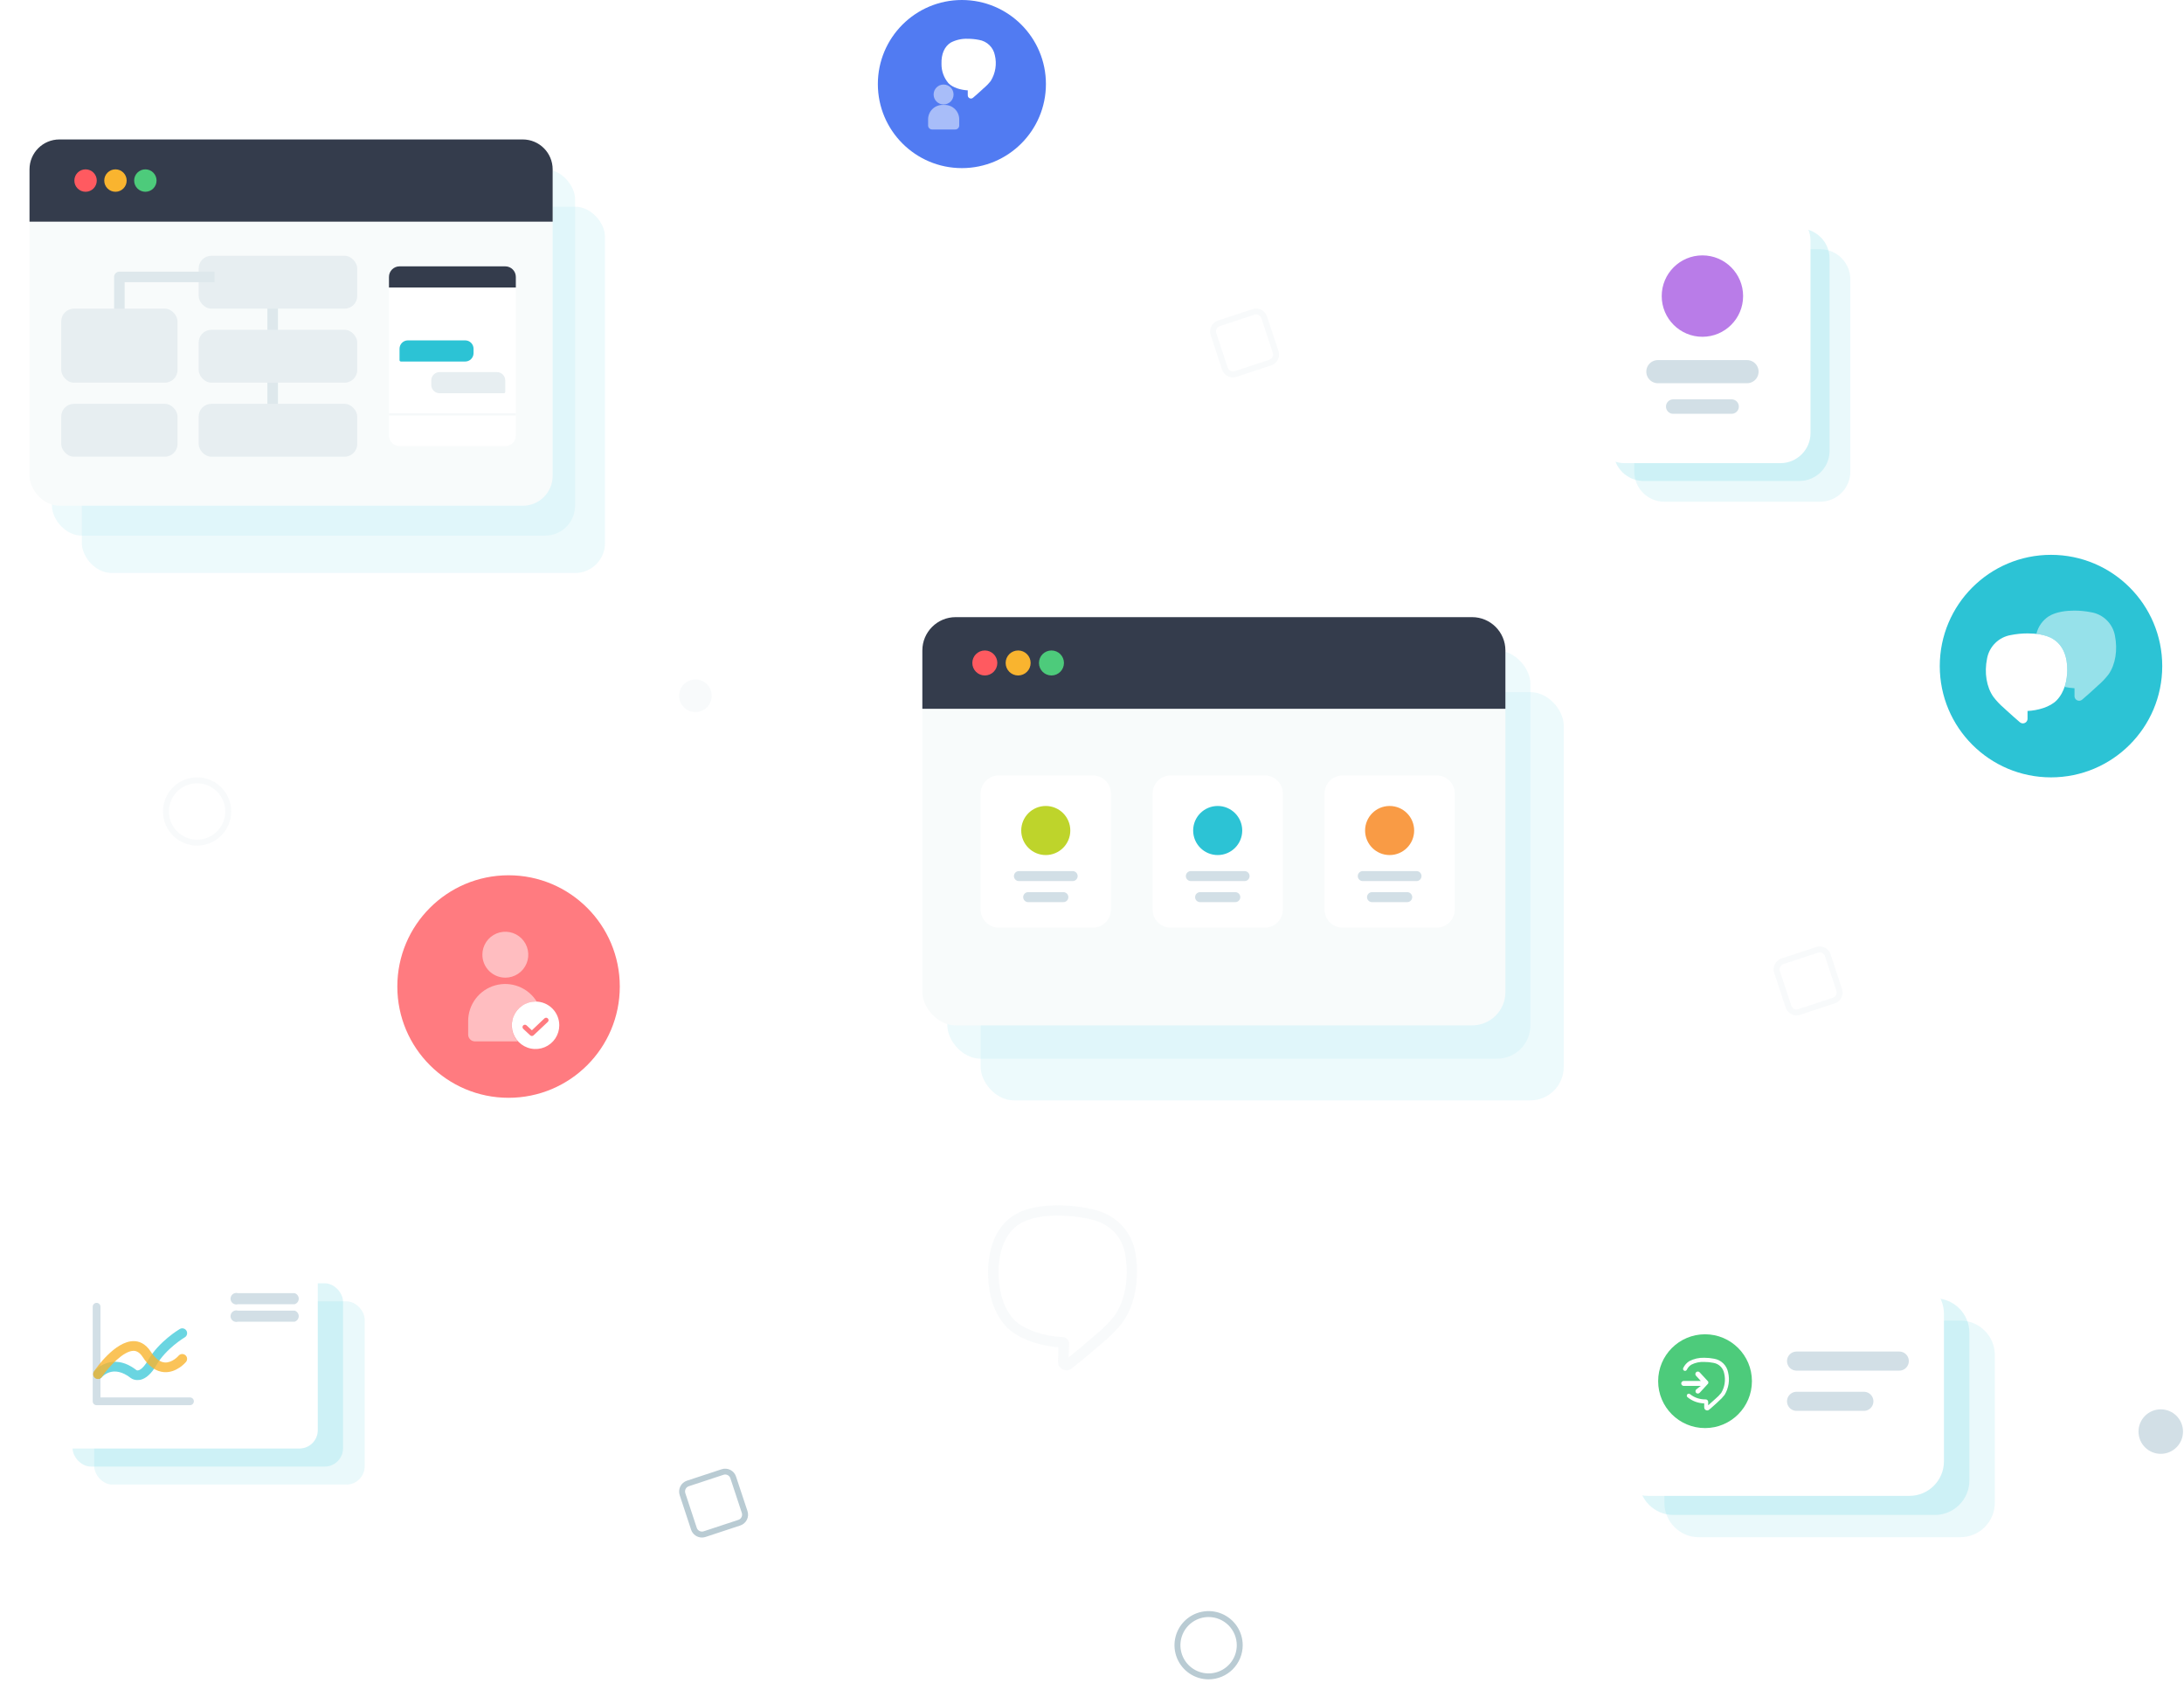 <svg width="370" height="285" viewBox="0 0 370 285" fill="none" xmlns="http://www.w3.org/2000/svg">
<path opacity="0.1" d="M276.864 47.317L276.864 79.872C276.864 82.692 279.15 84.977 281.969 84.977L308.367 84.977C311.187 84.977 313.472 82.692 313.472 79.872L313.472 47.317C313.472 44.498 311.187 42.212 308.367 42.212L281.969 42.212C279.15 42.212 276.864 44.498 276.864 47.317Z" fill="#2CC3D5"/>
<path opacity="0.15" d="M273.347 43.799L273.347 76.355C273.347 79.174 275.633 81.46 278.452 81.46L304.85 81.46C307.669 81.46 309.955 79.174 309.955 76.355L309.955 43.799C309.955 40.98 307.669 38.694 304.85 38.694L278.452 38.694C275.633 38.694 273.347 40.98 273.347 43.799Z" fill="#2CC3D5"/>
<path opacity="0.3" d="M33.392 143.219C32.25 143.219 31.132 142.88 30.182 142.245C29.232 141.61 28.491 140.707 28.053 139.651C27.616 138.595 27.502 137.433 27.725 136.312C27.948 135.191 28.498 134.162 29.306 133.354C30.114 132.545 31.144 131.995 32.265 131.772C33.386 131.549 34.548 131.663 35.604 132.101C36.66 132.538 37.563 133.279 38.198 134.229C38.833 135.18 39.172 136.297 39.172 137.44C39.17 138.972 38.561 140.441 37.477 141.525C36.394 142.608 34.925 143.218 33.392 143.219ZM33.392 132.666C32.448 132.666 31.525 132.946 30.74 133.47C29.955 133.995 29.343 134.741 28.982 135.613C28.621 136.485 28.526 137.445 28.71 138.371C28.895 139.297 29.349 140.148 30.017 140.816C30.684 141.483 31.535 141.938 32.461 142.122C33.387 142.306 34.347 142.212 35.219 141.85C36.092 141.489 36.837 140.877 37.362 140.092C37.886 139.307 38.166 138.384 38.166 137.44C38.165 136.174 37.662 134.961 36.767 134.066C35.872 133.171 34.658 132.667 33.392 132.666Z" fill="#E7EEF1"/>
<path d="M204.753 284.428C203.61 284.428 202.493 284.089 201.542 283.454C200.592 282.819 199.851 281.916 199.414 280.86C198.976 279.804 198.862 278.642 199.085 277.521C199.308 276.4 199.858 275.37 200.667 274.562C201.475 273.754 202.504 273.204 203.625 272.981C204.746 272.758 205.908 272.872 206.964 273.31C208.02 273.747 208.923 274.488 209.558 275.438C210.193 276.388 210.532 277.506 210.532 278.649C210.531 280.181 209.921 281.65 208.838 282.734C207.754 283.817 206.285 284.426 204.753 284.428ZM204.753 273.875C203.809 273.875 202.886 274.155 202.101 274.679C201.316 275.204 200.704 275.949 200.342 276.822C199.981 277.694 199.886 278.654 200.071 279.58C200.255 280.506 200.71 281.357 201.377 282.024C202.045 282.692 202.895 283.147 203.822 283.331C204.748 283.515 205.707 283.421 206.58 283.059C207.452 282.698 208.198 282.086 208.722 281.301C209.247 280.516 209.527 279.593 209.527 278.649C209.526 277.383 209.022 276.169 208.127 275.274C207.232 274.379 206.019 273.876 204.753 273.875Z" fill="#B9CBD3"/>
<path d="M366.062 246.236C368.144 246.236 369.831 244.549 369.831 242.467C369.831 240.386 368.144 238.698 366.062 238.698C363.981 238.698 362.293 240.386 362.293 242.467C362.293 244.549 363.981 246.236 366.062 246.236Z" fill="#D2DFE6"/>
<path opacity="0.3" d="M117.816 120.605C119.343 120.605 120.58 119.368 120.58 117.842C120.58 116.315 119.343 115.078 117.816 115.078C116.29 115.078 115.052 116.315 115.052 117.842C115.052 119.368 116.29 120.605 117.816 120.605Z" fill="#E7EEF1"/>
<path d="M118.923 260.41C118.518 260.41 118.122 260.284 117.792 260.047C117.462 259.811 117.214 259.478 117.084 259.093L115.149 253.229C114.989 252.74 115.029 252.207 115.26 251.746C115.373 251.519 115.531 251.317 115.723 251.152C115.916 250.986 116.139 250.86 116.381 250.782L122.25 248.847C122.491 248.767 122.746 248.735 122.999 248.754C123.253 248.772 123.5 248.841 123.727 248.955C123.954 249.07 124.156 249.228 124.322 249.42C124.487 249.613 124.613 249.837 124.692 250.078L126.632 255.927C126.714 256.169 126.746 256.424 126.729 256.678C126.711 256.933 126.643 257.181 126.528 257.408C126.413 257.636 126.255 257.839 126.061 258.005C125.868 258.171 125.643 258.296 125.401 258.375L119.536 260.309C119.339 260.375 119.132 260.409 118.923 260.41ZM122.853 249.736C122.754 249.736 122.655 249.753 122.562 249.787L116.697 251.721C116.581 251.759 116.473 251.819 116.379 251.899C116.286 251.978 116.21 252.076 116.155 252.185C116.1 252.295 116.067 252.414 116.058 252.536C116.049 252.658 116.065 252.781 116.104 252.897L118.039 258.762C118.117 258.996 118.284 259.189 118.505 259.3C118.725 259.412 118.98 259.431 119.215 259.355L125.084 257.42C125.2 257.383 125.308 257.323 125.4 257.243C125.492 257.164 125.568 257.067 125.622 256.958C125.733 256.736 125.753 256.48 125.677 256.244L123.738 250.38C123.677 250.193 123.559 250.03 123.4 249.914C123.241 249.799 123.05 249.736 122.853 249.736Z" fill="#B9CBD3"/>
<path opacity="0.3" d="M208.876 63.922C208.574 63.923 208.276 63.851 208.007 63.712C207.78 63.6 207.578 63.446 207.411 63.256C207.245 63.066 207.118 62.845 207.037 62.606L205.102 56.742C205.022 56.5 204.991 56.245 205.009 55.991C205.028 55.737 205.096 55.49 205.21 55.262C205.325 55.035 205.483 54.833 205.676 54.666C205.868 54.5 206.092 54.374 206.334 54.294L212.203 52.359C212.69 52.199 213.221 52.239 213.679 52.47C214.137 52.7 214.485 53.104 214.645 53.591L216.585 59.44C216.667 59.681 216.699 59.937 216.682 60.191C216.664 60.445 216.596 60.693 216.481 60.921C216.366 61.149 216.208 61.351 216.014 61.517C215.821 61.683 215.596 61.809 215.354 61.887L209.489 63.822C209.292 63.888 209.085 63.922 208.876 63.922ZM212.806 53.249C212.707 53.249 212.608 53.266 212.515 53.299L206.65 55.234C206.416 55.312 206.223 55.479 206.111 55.7C206 55.92 205.981 56.175 206.057 56.41L207.992 62.274C208.07 62.508 208.237 62.702 208.458 62.813C208.678 62.924 208.933 62.944 209.168 62.867L215.037 60.932C215.271 60.855 215.465 60.687 215.576 60.467C215.687 60.246 215.707 59.991 215.63 59.757L213.691 53.892C213.63 53.705 213.512 53.542 213.353 53.427C213.194 53.311 213.003 53.249 212.806 53.249Z" fill="#E7EEF1"/>
<path opacity="0.3" d="M180.622 232.072C180.436 232.068 180.252 232.027 180.081 231.951C179.91 231.876 179.756 231.768 179.627 231.633C179.498 231.498 179.397 231.339 179.33 231.165C179.263 230.991 179.231 230.805 179.236 230.618L179.314 228.19C176.265 227.962 172.343 226.777 170.355 224.57C167.89 221.827 167.378 218.094 167.392 215.464C167.4 210.866 169.053 207.383 172.054 205.663C174.449 204.281 177.721 204.082 180.041 204.161C181.794 204.215 183.537 204.446 185.244 204.849C189.149 205.795 191.744 208.522 192.37 212.32C193.104 216.796 192.237 221.221 190.063 224.131C189.046 225.39 187.897 226.535 186.635 227.548L185.941 228.14C184.371 229.513 182.764 230.818 181.537 231.793C181.308 231.971 181.031 232.076 180.741 232.094L180.622 232.072ZM180 205.893C177.045 205.797 174.542 206.244 172.95 207.162C169.674 209.047 169.175 213.155 169.171 215.441C169.167 217.728 169.597 221.062 171.687 223.389C173.392 225.282 177.165 226.363 180.011 226.459C180.162 226.463 180.311 226.496 180.449 226.558C180.587 226.619 180.712 226.708 180.815 226.818C180.918 226.929 180.998 227.058 181.051 227.2C181.103 227.342 181.127 227.492 181.121 227.643L181.042 229.901C182.148 229.002 183.486 227.908 184.792 226.769L185.493 226.165C186.655 225.238 187.717 224.192 188.662 223.044C190.571 220.513 191.311 216.59 190.648 212.573C190.135 209.455 188.078 207.306 184.848 206.522C183.257 206.153 181.634 205.944 180.001 205.898L180 205.893Z" fill="#E7EEF1"/>
<path d="M347.469 131.661C357.877 131.661 366.314 123.224 366.314 112.817C366.314 102.409 357.877 93.972 347.469 93.972C337.062 93.972 328.625 102.409 328.625 112.817C328.625 123.224 337.062 131.661 347.469 131.661Z" fill="#2CC3D5"/>
<path opacity="0.5" d="M358.299 107.655C358.116 106.663 357.632 105.751 356.913 105.043C356.194 104.335 355.274 103.867 354.278 103.7C353.339 103.512 352.382 103.418 351.424 103.419C350.158 103.419 348.379 103.585 347.092 104.379C346.034 105.066 345.282 106.136 344.992 107.364C345.997 107.449 346.972 107.748 347.851 108.243C349.459 109.248 350.298 111.168 350.223 113.675C350.202 114.58 350.05 115.478 349.771 116.339C350.323 116.459 350.884 116.535 351.449 116.565V117.902C351.449 118.11 351.532 118.309 351.679 118.456C351.826 118.603 352.025 118.686 352.233 118.686H352.303C352.463 118.671 352.614 118.608 352.736 118.505C353.384 117.947 354.243 117.208 355.072 116.429L355.434 116.093C356.107 115.522 356.715 114.88 357.248 114.178C358.389 112.515 358.781 110.087 358.299 107.655Z" fill="white"/>
<path d="M347.846 108.243C346.559 107.444 344.78 107.279 343.514 107.279C342.555 107.278 341.599 107.372 340.66 107.56C339.664 107.729 338.745 108.199 338.026 108.907C337.307 109.615 336.823 110.527 336.639 111.52C336.137 113.952 336.554 116.379 337.695 118.007C338.228 118.711 338.836 119.355 339.509 119.927L339.871 120.264C340.7 121.033 341.554 121.771 342.212 122.339C342.331 122.438 342.476 122.499 342.629 122.515H342.715C342.921 122.514 343.118 122.431 343.264 122.285C343.41 122.14 343.492 121.942 343.494 121.736V120.415C345.162 120.344 347.313 119.771 348.439 118.6C349.831 117.148 350.177 115.113 350.223 113.666C350.293 111.168 349.454 109.238 347.846 108.243Z" fill="white"/>
<path opacity="0.3" d="M304.355 171.979C304.054 171.977 303.756 171.907 303.486 171.773C303.027 171.54 302.678 171.136 302.516 170.647L300.581 164.783C300.501 164.541 300.47 164.286 300.489 164.031C300.508 163.777 300.576 163.53 300.691 163.302C300.806 163.075 300.965 162.872 301.158 162.706C301.351 162.54 301.575 162.414 301.818 162.335L307.682 160.401C308.17 160.241 308.701 160.282 309.159 160.512C309.618 160.743 309.966 161.145 310.129 161.632L312.064 167.501C312.144 167.743 312.175 167.997 312.156 168.251C312.137 168.504 312.068 168.752 311.954 168.979C311.84 169.206 311.681 169.409 311.488 169.575C311.295 169.74 311.07 169.866 310.828 169.944L304.963 171.878C304.767 171.944 304.562 171.978 304.355 171.979ZM308.29 161.305C308.191 161.307 308.093 161.324 307.999 161.355L302.129 163.29C301.895 163.368 301.702 163.536 301.59 163.756C301.479 163.976 301.46 164.231 301.536 164.466L303.471 170.33C303.549 170.566 303.717 170.761 303.938 170.873C304.047 170.928 304.166 170.961 304.287 170.97C304.409 170.979 304.531 170.963 304.647 170.923L310.516 168.989C310.632 168.952 310.74 168.892 310.832 168.812C310.924 168.733 311 168.636 311.054 168.526C311.11 168.417 311.144 168.298 311.153 168.175C311.163 168.053 311.148 167.93 311.109 167.813L309.175 161.948C309.095 161.714 308.927 161.519 308.707 161.406C308.578 161.341 308.435 161.306 308.29 161.305Z" fill="#E7EEF1"/>
<path d="M162.958 28.473C170.82 28.473 177.194 22.099 177.194 14.236C177.194 6.374 170.82 0 162.958 0C155.095 0 148.721 6.374 148.721 14.236C148.721 22.099 155.095 28.473 162.958 28.473Z" fill="#517BF2"/>
<path opacity="0.5" d="M159.857 17.694C160.79 17.694 161.546 16.938 161.546 16.006C161.546 15.073 160.79 14.317 159.857 14.317C158.925 14.317 158.169 15.073 158.169 16.006C158.169 16.938 158.925 17.694 159.857 17.694Z" fill="white"/>
<path opacity="0.5" d="M160.043 17.774H159.671C159.026 17.774 158.406 18.03 157.949 18.486C157.493 18.942 157.235 19.561 157.234 20.206V21.212C157.228 21.304 157.242 21.396 157.274 21.483C157.305 21.57 157.354 21.65 157.418 21.718C157.481 21.785 157.558 21.838 157.643 21.875C157.728 21.912 157.82 21.93 157.912 21.93H161.827C161.916 21.931 162.005 21.914 162.087 21.88C162.17 21.846 162.245 21.796 162.308 21.733C162.371 21.67 162.421 21.595 162.455 21.512C162.489 21.43 162.506 21.341 162.505 21.252V20.247C162.51 19.922 162.45 19.599 162.328 19.297C162.206 18.996 162.025 18.722 161.795 18.491C161.566 18.261 161.293 18.079 160.992 17.956C160.691 17.833 160.368 17.771 160.043 17.774Z" fill="white"/>
<path d="M168.546 9.367C168.419 8.707 168.092 8.102 167.609 7.635C167.126 7.167 166.511 6.86 165.847 6.754C165.223 6.63 164.589 6.567 163.953 6.568C162.955 6.527 161.964 6.747 161.078 7.207C160.008 7.87 159.45 9.151 159.5 10.82C159.484 12.02 159.906 13.184 160.686 14.096C161.43 14.87 162.847 15.252 163.953 15.302V16.157C163.953 16.298 164.009 16.433 164.109 16.533C164.208 16.633 164.344 16.689 164.485 16.689H164.535C164.645 16.678 164.748 16.634 164.832 16.564C165.264 16.192 165.837 15.704 166.38 15.192L166.621 14.966C167.079 14.589 167.494 14.162 167.857 13.694C168.651 12.4 168.898 10.844 168.546 9.367Z" fill="white"/>
<path d="M86.157 185.933C96.565 185.933 105.002 177.496 105.002 167.089C105.002 156.681 96.565 148.244 86.157 148.244C75.75 148.244 67.313 156.681 67.313 167.089C67.313 177.496 75.75 185.933 86.157 185.933Z" fill="#FF7B80"/>
<path opacity="0.5" d="M85.61 165.586C86.379 165.586 87.131 165.358 87.771 164.931C88.41 164.503 88.909 163.896 89.203 163.185C89.498 162.474 89.575 161.692 89.424 160.938C89.275 160.183 88.904 159.49 88.36 158.946C87.816 158.402 87.123 158.032 86.368 157.882C85.614 157.732 84.832 157.809 84.121 158.103C83.411 158.398 82.803 158.896 82.376 159.536C81.948 160.175 81.72 160.927 81.72 161.697C81.722 162.728 82.132 163.716 82.861 164.445C83.59 165.175 84.579 165.585 85.61 165.586Z" fill="white"/>
<path opacity="0.5" d="M86.695 173.667C86.695 172.6 87.118 171.578 87.872 170.824C88.626 170.07 89.649 169.647 90.715 169.647H90.936C90.22 168.482 89.144 167.583 87.871 167.087C86.597 166.59 85.197 166.522 83.882 166.894C82.566 167.266 81.408 168.057 80.584 169.147C79.759 170.237 79.313 171.566 79.313 172.933V175.23C79.314 175.534 79.436 175.826 79.651 176.042C79.867 176.257 80.159 176.379 80.463 176.38H87.73C87.059 175.636 86.69 174.669 86.695 173.667Z" fill="white"/>
<path d="M90.73 169.632C89.935 169.632 89.158 169.867 88.497 170.309C87.835 170.751 87.32 171.379 87.016 172.113C86.712 172.848 86.632 173.656 86.787 174.436C86.942 175.216 87.325 175.932 87.887 176.494C88.45 177.057 89.166 177.44 89.946 177.595C90.726 177.75 91.534 177.67 92.269 177.366C93.003 177.062 93.631 176.546 94.073 175.885C94.514 175.224 94.75 174.447 94.75 173.652C94.75 172.586 94.327 171.563 93.573 170.809C92.819 170.055 91.796 169.632 90.73 169.632ZM92.785 173.099L90.388 175.355C90.314 175.426 90.215 175.466 90.112 175.466C90.009 175.466 89.909 175.428 89.831 175.36L88.65 174.26C88.571 174.187 88.524 174.086 88.519 173.979C88.514 173.871 88.552 173.766 88.625 173.687C88.698 173.608 88.8 173.561 88.908 173.556C89.016 173.551 89.122 173.589 89.203 173.662L90.107 174.501L92.228 172.491C92.266 172.453 92.311 172.423 92.36 172.402C92.41 172.381 92.463 172.371 92.517 172.371C92.57 172.371 92.624 172.381 92.673 172.402C92.723 172.423 92.768 172.453 92.806 172.491C92.848 172.53 92.881 172.578 92.904 172.631C92.926 172.684 92.936 172.742 92.935 172.8C92.933 172.857 92.918 172.914 92.893 172.966C92.867 173.017 92.83 173.063 92.785 173.099Z" fill="white"/>
<g filter="url(#filter0_d)">
<path d="M270.119 39.779L270.119 72.335C270.119 75.154 272.404 77.439 275.224 77.439L301.622 77.439C304.441 77.439 306.727 75.154 306.727 72.335L306.727 39.779C306.727 36.96 304.441 34.674 301.622 34.674L275.224 34.674C272.404 34.674 270.119 36.96 270.119 39.779Z" fill="white"/>
</g>
<path d="M288.412 57.041C292.22 57.041 295.307 53.955 295.307 50.147C295.307 46.339 292.22 43.253 288.412 43.253C284.605 43.253 281.518 46.339 281.518 50.147C281.518 53.955 284.605 57.041 288.412 57.041Z" fill="#B97CE8"/>
<path d="M280.866 62.946H295.97" stroke="#D2DFE6" stroke-width="3.918" stroke-linecap="round" stroke-linejoin="round"/>
<path d="M283.465 68.861H293.359" stroke="#D2DFE6" stroke-width="2.449" stroke-linecap="round" stroke-linejoin="round"/>
<rect opacity="0.1" x="15.963" y="220.406" width="45.822" height="31.041" rx="3.104" fill="#2CC3D5"/>
<rect opacity="0.15" x="12.294" y="217.349" width="45.822" height="31.041" rx="3.104" fill="#2CC3D5"/>
<g filter="url(#filter1_d)">
<rect x="8.015" y="213.07" width="45.822" height="31.041" rx="3.104" fill="white"/>
</g>
<path d="M49.902 220.898H40.302C40.157 220.94 40.004 220.947 39.855 220.919C39.706 220.892 39.566 220.83 39.445 220.739C39.325 220.648 39.227 220.53 39.159 220.395C39.092 220.259 39.057 220.11 39.057 219.959C39.057 219.808 39.092 219.659 39.159 219.523C39.227 219.388 39.325 219.27 39.445 219.179C39.566 219.088 39.706 219.026 39.855 218.998C40.004 218.971 40.157 218.978 40.302 219.02H49.902C50.106 219.078 50.286 219.201 50.413 219.371C50.541 219.54 50.611 219.747 50.611 219.959C50.611 220.171 50.541 220.378 50.413 220.547C50.286 220.717 50.106 220.84 49.902 220.898Z" fill="#D2DFE6"/>
<path d="M49.902 223.855H40.302C40.157 223.896 40.004 223.903 39.855 223.876C39.706 223.848 39.566 223.786 39.445 223.695C39.325 223.604 39.227 223.486 39.159 223.351C39.092 223.216 39.057 223.067 39.057 222.915C39.057 222.764 39.092 222.615 39.159 222.48C39.227 222.344 39.325 222.227 39.445 222.135C39.566 222.044 39.706 221.983 39.855 221.955C40.004 221.927 40.157 221.935 40.302 221.976H49.902C50.106 222.034 50.286 222.158 50.413 222.327C50.541 222.497 50.611 222.703 50.611 222.915C50.611 223.128 50.541 223.334 50.413 223.504C50.286 223.673 50.106 223.796 49.902 223.855Z" fill="#D2DFE6"/>
<path d="M32.184 237.994H16.365C16.191 237.994 16.023 237.925 15.9 237.802C15.777 237.679 15.708 237.511 15.708 237.337V221.321C15.708 221.147 15.777 220.979 15.9 220.856C16.023 220.733 16.191 220.664 16.365 220.664C16.539 220.664 16.706 220.733 16.829 220.856C16.953 220.979 17.022 221.147 17.022 221.321V236.68H32.184C32.358 236.68 32.525 236.749 32.649 236.873C32.772 236.996 32.841 237.163 32.841 237.337C32.841 237.511 32.772 237.679 32.649 237.802C32.525 237.925 32.358 237.994 32.184 237.994Z" fill="#D2DFE6"/>
<path opacity="0.7" d="M23.289 233.737C22.892 233.748 22.503 233.633 22.175 233.409C19.14 231.024 17.317 233.182 17.248 233.277C17.107 233.434 16.91 233.531 16.7 233.547C16.489 233.562 16.28 233.496 16.117 233.362C15.953 233.228 15.848 233.036 15.823 232.826C15.797 232.617 15.854 232.405 15.98 232.236C16.01 232.2 18.897 228.77 23.154 232.082C23.371 232.183 24.1 232.082 25.082 230.373C26.909 227.207 30.318 225.177 30.463 225.092C30.65 224.981 30.874 224.949 31.085 225.004C31.296 225.058 31.477 225.195 31.588 225.382C31.698 225.57 31.73 225.794 31.675 226.005C31.621 226.216 31.485 226.397 31.297 226.507C31.264 226.524 28.111 228.412 26.505 231.195C25.657 232.663 24.727 233.494 23.739 233.707C23.59 233.731 23.439 233.741 23.289 233.737ZM23.151 232.075L23.177 232.095L23.151 232.075Z" fill="#2CC3D5"/>
<path opacity="0.8" d="M16.588 233.563C16.44 233.563 16.294 233.522 16.167 233.445C16.04 233.369 15.936 233.259 15.866 233.128C15.796 232.997 15.763 232.849 15.771 232.701C15.778 232.552 15.826 232.409 15.908 232.285C16.266 231.753 19.485 227.145 22.632 227.145H22.668C23.46 227.145 24.596 227.473 25.526 228.905C26.285 230.081 27.093 230.709 27.927 230.761C29.172 230.837 30.226 229.658 30.226 229.648C30.294 229.56 30.379 229.487 30.476 229.433C30.573 229.379 30.68 229.345 30.79 229.333C30.901 229.322 31.012 229.333 31.118 229.365C31.224 229.398 31.323 229.452 31.407 229.524C31.492 229.595 31.561 229.683 31.611 229.783C31.66 229.882 31.689 229.99 31.696 230.101C31.703 230.212 31.687 230.323 31.649 230.427C31.612 230.532 31.553 230.627 31.478 230.709C31.416 230.784 29.904 232.535 27.822 232.4C26.442 232.308 25.194 231.435 24.15 229.796C23.716 229.139 23.227 228.81 22.655 228.787H22.632C20.911 228.787 18.428 231.491 17.265 233.205C17.19 233.315 17.089 233.406 16.971 233.468C16.853 233.531 16.721 233.563 16.588 233.563Z" fill="#F9B42F"/>
<path opacity="0.1" d="M332.104 223.665H287.815C284.586 223.665 281.968 226.282 281.968 229.512V254.511C281.968 257.74 284.586 260.358 287.815 260.358H332.104C335.334 260.358 337.952 257.74 337.952 254.511V229.512C337.952 226.282 335.334 223.665 332.104 223.665Z" fill="#2CC3D5"/>
<path opacity="0.15" d="M327.794 219.893H283.505C280.275 219.893 277.657 222.511 277.657 225.74V250.739C277.657 253.968 280.275 256.586 283.505 256.586H327.794C331.023 256.586 333.641 253.968 333.641 250.739V225.74C333.641 222.511 331.023 219.893 327.794 219.893Z" fill="#2CC3D5"/>
<g filter="url(#filter2_d)">
<path d="M323.484 215.582H279.194C275.965 215.582 273.347 218.2 273.347 221.43V246.428C273.347 249.658 275.965 252.276 279.194 252.276H323.484C326.713 252.276 329.331 249.658 329.331 246.428V221.43C329.331 218.2 326.713 215.582 323.484 215.582Z" fill="white"/>
</g>
<path d="M288.857 241.872C293.244 241.872 296.8 238.316 296.8 233.929C296.8 229.542 293.244 225.986 288.857 225.986C284.47 225.986 280.914 229.542 280.914 233.929C280.914 238.316 284.47 241.872 288.857 241.872Z" fill="#4DCB7B"/>
<path d="M304.361 230.525H321.764" stroke="#D2DFE6" stroke-width="3.233" stroke-linecap="round" stroke-linejoin="round"/>
<path d="M304.361 237.339H315.766" stroke="#D2DFE6" stroke-width="3.233" stroke-linecap="round" stroke-linejoin="round"/>
<path d="M292.765 232.441C292.654 231.858 292.367 231.324 291.942 230.91C291.518 230.495 290.976 230.222 290.391 230.125C289.842 230.017 289.284 229.963 288.724 229.963C287.841 229.933 286.965 230.132 286.182 230.542C285.739 230.823 285.385 231.225 285.163 231.7C285.124 231.781 285.119 231.874 285.148 231.958C285.177 232.043 285.239 232.112 285.32 232.152C285.4 232.191 285.493 232.196 285.578 232.167C285.663 232.138 285.732 232.076 285.771 231.995C285.938 231.641 286.204 231.341 286.535 231.133C287.212 230.79 287.966 230.63 288.724 230.67C289.237 230.668 289.749 230.718 290.252 230.82C290.712 230.89 291.138 231.102 291.471 231.427C291.803 231.752 292.025 232.174 292.105 232.632C292.375 233.753 292.192 234.934 291.595 235.921C291.317 236.269 291.004 236.588 290.663 236.876L290.443 237.073C290.084 237.408 289.708 237.738 289.39 238.016V237.437C289.39 237.325 289.345 237.218 289.266 237.139C289.187 237.059 289.079 237.015 288.967 237.015C288.019 237.039 287.093 236.734 286.344 236.152C286.283 236.088 286.198 236.05 286.109 236.048C286.02 236.046 285.934 236.079 285.87 236.141C285.805 236.202 285.768 236.286 285.766 236.376C285.763 236.465 285.797 236.551 285.858 236.615C286.661 237.289 287.67 237.668 288.718 237.686V238.381C288.718 238.515 288.771 238.643 288.866 238.737C288.96 238.832 289.088 238.885 289.222 238.885H289.262C289.367 238.874 289.466 238.831 289.546 238.763C289.928 238.439 290.42 238.011 290.906 237.559L291.115 237.362C291.507 237.029 291.862 236.654 292.174 236.245C292.865 235.104 293.077 233.737 292.765 232.441Z" fill="white"/>
<path d="M287.352 235.336C287.28 235.415 287.239 235.518 287.239 235.625C287.239 235.733 287.28 235.836 287.352 235.915C287.429 235.986 287.531 236.025 287.636 236.025C287.694 236.025 287.752 236.013 287.806 235.991C287.86 235.968 287.908 235.934 287.948 235.892L289.407 234.305V234.271C289.407 234.271 289.407 234.271 289.407 234.236C289.407 234.201 289.407 234.236 289.407 234.207C289.41 234.196 289.41 234.184 289.407 234.172C289.405 234.161 289.405 234.149 289.407 234.138C289.405 234.128 289.405 234.118 289.407 234.109C289.41 234.097 289.41 234.085 289.407 234.074C289.407 234.074 289.407 234.074 289.407 234.039V234.01L287.948 232.43C287.91 232.389 287.865 232.356 287.814 232.333C287.763 232.31 287.709 232.297 287.653 232.295C287.597 232.294 287.542 232.303 287.49 232.322C287.438 232.342 287.39 232.371 287.349 232.409C287.308 232.447 287.276 232.493 287.253 232.544C287.23 232.594 287.217 232.649 287.215 232.705C287.213 232.76 287.222 232.816 287.242 232.868C287.261 232.92 287.291 232.968 287.329 233.009L288.139 233.889H285.245C285.189 233.889 285.134 233.899 285.083 233.921C285.032 233.942 284.985 233.973 284.946 234.012C284.907 234.052 284.875 234.098 284.854 234.149C284.833 234.201 284.822 234.256 284.822 234.311C284.824 234.422 284.869 234.528 284.948 234.606C285.027 234.684 285.134 234.728 285.245 234.728H288.139L287.352 235.336Z" fill="white"/>
<rect opacity="0.3" x="8.798" y="28.683" width="88.627" height="62.039" rx="5.064" fill="#C3EEF4"/>
<rect opacity="0.3" x="13.863" y="35.013" width="88.627" height="62.039" rx="5.064" fill="#C3EEF4"/>
<rect x="5" y="23.619" width="88.627" height="62.039" rx="5.064" fill="#F8FBFB"/>
<path d="M5 28.683C5 25.886 7.267 23.619 10.064 23.619H88.562C91.359 23.619 93.627 25.886 93.627 28.683V37.546H5V28.683Z" fill="#343C4C"/>
<circle cx="14.496" cy="30.582" r="1.899" fill="#FF5A60"/>
<circle cx="19.56" cy="30.582" r="1.899" fill="#F9B42F"/>
<circle cx="24.625" cy="30.582" r="1.899" fill="#4DCB7B"/>
<path d="M46.194 51.38V58.544" stroke="#DEE8EC" stroke-width="1.791"/>
<path d="M46.194 63.022V71.977" stroke="#DEE8EC" stroke-width="1.791"/>
<rect x="33.657" y="43.32" width="26.866" height="8.955" rx="2.149" fill="#E7EEF1"/>
<rect x="33.657" y="55.858" width="26.866" height="8.955" rx="2.149" fill="#E7EEF1"/>
<rect x="33.657" y="68.396" width="26.866" height="8.955" rx="2.149" fill="#E7EEF1"/>
<rect x="10.373" y="68.395" width="19.702" height="8.955" rx="2.149" fill="#E7EEF1"/>
<path d="M20.225 54.067V46.903H36.344" stroke="#DEE8EC" stroke-width="1.791" stroke-linejoin="round"/>
<rect x="10.373" y="52.276" width="19.702" height="12.537" rx="2.149" fill="#E7EEF1"/>
<path d="M85.598 46.902H67.687C66.698 46.902 65.896 47.704 65.896 48.693V73.768C65.896 74.757 66.698 75.559 67.687 75.559H85.598C86.587 75.559 87.389 74.757 87.389 73.768V48.693C87.389 47.704 86.587 46.902 85.598 46.902Z" fill="white"/>
<path d="M65.897 46.902C65.897 45.913 66.699 45.111 67.688 45.111H85.598C86.588 45.111 87.389 45.913 87.389 46.902V48.694H65.897V46.902Z" fill="#343C4C"/>
<path d="M65.896 70.187H87.389" stroke="#F5F8F9" stroke-width="0.358"/>
<path d="M73.06 64.44C73.06 63.657 73.695 63.022 74.478 63.022H84.18C84.963 63.022 85.598 63.657 85.598 64.44V66.368C85.598 66.499 85.492 66.604 85.361 66.604H74.478C73.695 66.604 73.06 65.969 73.06 65.186V64.44Z" fill="#E7EEF1"/>
<path d="M80.225 59.067C80.225 58.284 79.59 57.649 78.806 57.649H69.105C68.322 57.649 67.687 58.284 67.687 59.067V60.995C67.687 61.125 67.793 61.231 67.924 61.231H78.806C79.59 61.231 80.225 60.596 80.225 59.813V59.067Z" fill="#2CC3D5"/>
<rect opacity="0.3" x="160.493" y="110.169" width="98.778" height="69.144" rx="5.644" fill="#C3EEF4"/>
<rect opacity="0.3" x="166.138" y="117.225" width="98.778" height="69.144" rx="5.644" fill="#C3EEF4"/>
<rect x="156.259" y="104.525" width="98.778" height="69.144" rx="5.644" fill="#F8FBFB"/>
<path d="M156.259 110.169C156.259 107.052 158.786 104.525 161.904 104.525H249.393C252.51 104.525 255.037 107.052 255.037 110.169V120.047H156.259V110.169Z" fill="#343C4C"/>
<path d="M224.392 134.413L224.392 154.041C224.392 155.741 225.77 157.119 227.47 157.119L243.386 157.119C245.086 157.119 246.464 155.741 246.464 154.041L246.464 134.413C246.464 132.713 245.086 131.335 243.386 131.335L227.47 131.335C225.77 131.335 224.392 132.713 224.392 134.413Z" fill="white"/>
<path d="M235.422 144.82C237.717 144.82 239.578 142.959 239.578 140.664C239.578 138.368 237.717 136.507 235.422 136.507C233.126 136.507 231.265 138.368 231.265 140.664C231.265 142.959 233.126 144.82 235.422 144.82Z" fill="#F99B45"/>
<path d="M230.872 148.381H239.979" stroke="#D2DFE6" stroke-width="1.689" stroke-linecap="round" stroke-linejoin="round"/>
<path d="M232.439 151.948H238.404" stroke="#D2DFE6" stroke-width="1.689" stroke-linecap="round" stroke-linejoin="round"/>
<path d="M195.265 134.413L195.265 154.041C195.265 155.741 196.643 157.119 198.343 157.119L214.259 157.119C215.959 157.119 217.337 155.741 217.337 154.041L217.337 134.413C217.337 132.713 215.959 131.335 214.259 131.335L198.343 131.335C196.643 131.335 195.265 132.713 195.265 134.413Z" fill="white"/>
<path d="M206.295 144.82C208.59 144.82 210.451 142.959 210.451 140.664C210.451 138.368 208.59 136.507 206.295 136.507C203.999 136.507 202.138 138.368 202.138 140.664C202.138 142.959 203.999 144.82 206.295 144.82Z" fill="#2CC3D5"/>
<path d="M201.745 148.381H210.852" stroke="#D2DFE6" stroke-width="1.689" stroke-linecap="round" stroke-linejoin="round"/>
<path d="M203.312 151.948H209.277" stroke="#D2DFE6" stroke-width="1.689" stroke-linecap="round" stroke-linejoin="round"/>
<path d="M166.138 134.413L166.138 154.041C166.138 155.741 167.516 157.119 169.216 157.119L185.132 157.119C186.831 157.119 188.209 155.741 188.209 154.041L188.209 134.413C188.209 132.713 186.831 131.335 185.132 131.335L169.216 131.335C167.516 131.335 166.138 132.713 166.138 134.413Z" fill="white"/>
<path d="M177.167 144.82C179.463 144.82 181.324 142.959 181.324 140.664C181.324 138.368 179.463 136.507 177.167 136.507C174.872 136.507 173.011 138.368 173.011 140.664C173.011 142.959 174.872 144.82 177.167 144.82Z" fill="#BED42B"/>
<path d="M172.618 148.381H181.724" stroke="#D2DFE6" stroke-width="1.689" stroke-linecap="round" stroke-linejoin="round"/>
<path d="M174.185 151.948H180.15" stroke="#D2DFE6" stroke-width="1.689" stroke-linecap="round" stroke-linejoin="round"/>
<circle cx="166.843" cy="112.286" r="2.117" fill="#FF5A60"/>
<circle cx="172.487" cy="112.286" r="2.117" fill="#F9B42F"/>
<circle cx="178.132" cy="112.286" r="2.117" fill="#4DCB7B"/>
<defs>
<filter id="filter0_d" x="264.089" y="29.649" width="48.668" height="54.826" filterUnits="userSpaceOnUse" color-interpolation-filters="sRGB">
<feFlood flood-opacity="0" result="BackgroundImageFix"/>
<feColorMatrix in="SourceAlpha" type="matrix" values="0 0 0 0 0 0 0 0 0 0 0 0 0 0 0 0 0 0 127 0"/>
<feOffset dy="1.005"/>
<feGaussianBlur stdDeviation="3.015"/>
<feColorMatrix type="matrix" values="0 0 0 0 0.375 0 0 0 0 0.482 0 0 0 0 0.602 0 0 0 0.15 0"/>
<feBlend mode="normal" in2="BackgroundImageFix" result="effect1_dropShadow"/>
<feBlend mode="normal" in="SourceGraphic" in2="effect1_dropShadow" result="shape"/>
</filter>
<filter id="filter1_d" x="0.679" y="206.956" width="60.495" height="45.713" filterUnits="userSpaceOnUse" color-interpolation-filters="sRGB">
<feFlood flood-opacity="0" result="BackgroundImageFix"/>
<feColorMatrix in="SourceAlpha" type="matrix" values="0 0 0 0 0 0 0 0 0 0 0 0 0 0 0 0 0 0 127 0"/>
<feOffset dy="1.223"/>
<feGaussianBlur stdDeviation="3.668"/>
<feColorMatrix type="matrix" values="0 0 0 0 0.375 0 0 0 0 0.482 0 0 0 0 0.602 0 0 0 0.15 0"/>
<feBlend mode="normal" in2="BackgroundImageFix" result="effect1_dropShadow"/>
<feBlend mode="normal" in="SourceGraphic" in2="effect1_dropShadow" result="shape"/>
</filter>
<filter id="filter2_d" x="266.882" y="210.194" width="68.915" height="49.625" filterUnits="userSpaceOnUse" color-interpolation-filters="sRGB">
<feFlood flood-opacity="0" result="BackgroundImageFix"/>
<feColorMatrix in="SourceAlpha" type="matrix" values="0 0 0 0 0 0 0 0 0 0 0 0 0 0 0 0 0 0 127 0"/>
<feOffset dy="1.078"/>
<feGaussianBlur stdDeviation="3.233"/>
<feColorMatrix type="matrix" values="0 0 0 0 0.375 0 0 0 0 0.482 0 0 0 0 0.602 0 0 0 0.15 0"/>
<feBlend mode="normal" in2="BackgroundImageFix" result="effect1_dropShadow"/>
<feBlend mode="normal" in="SourceGraphic" in2="effect1_dropShadow" result="shape"/>
</filter>
</defs>
</svg>
